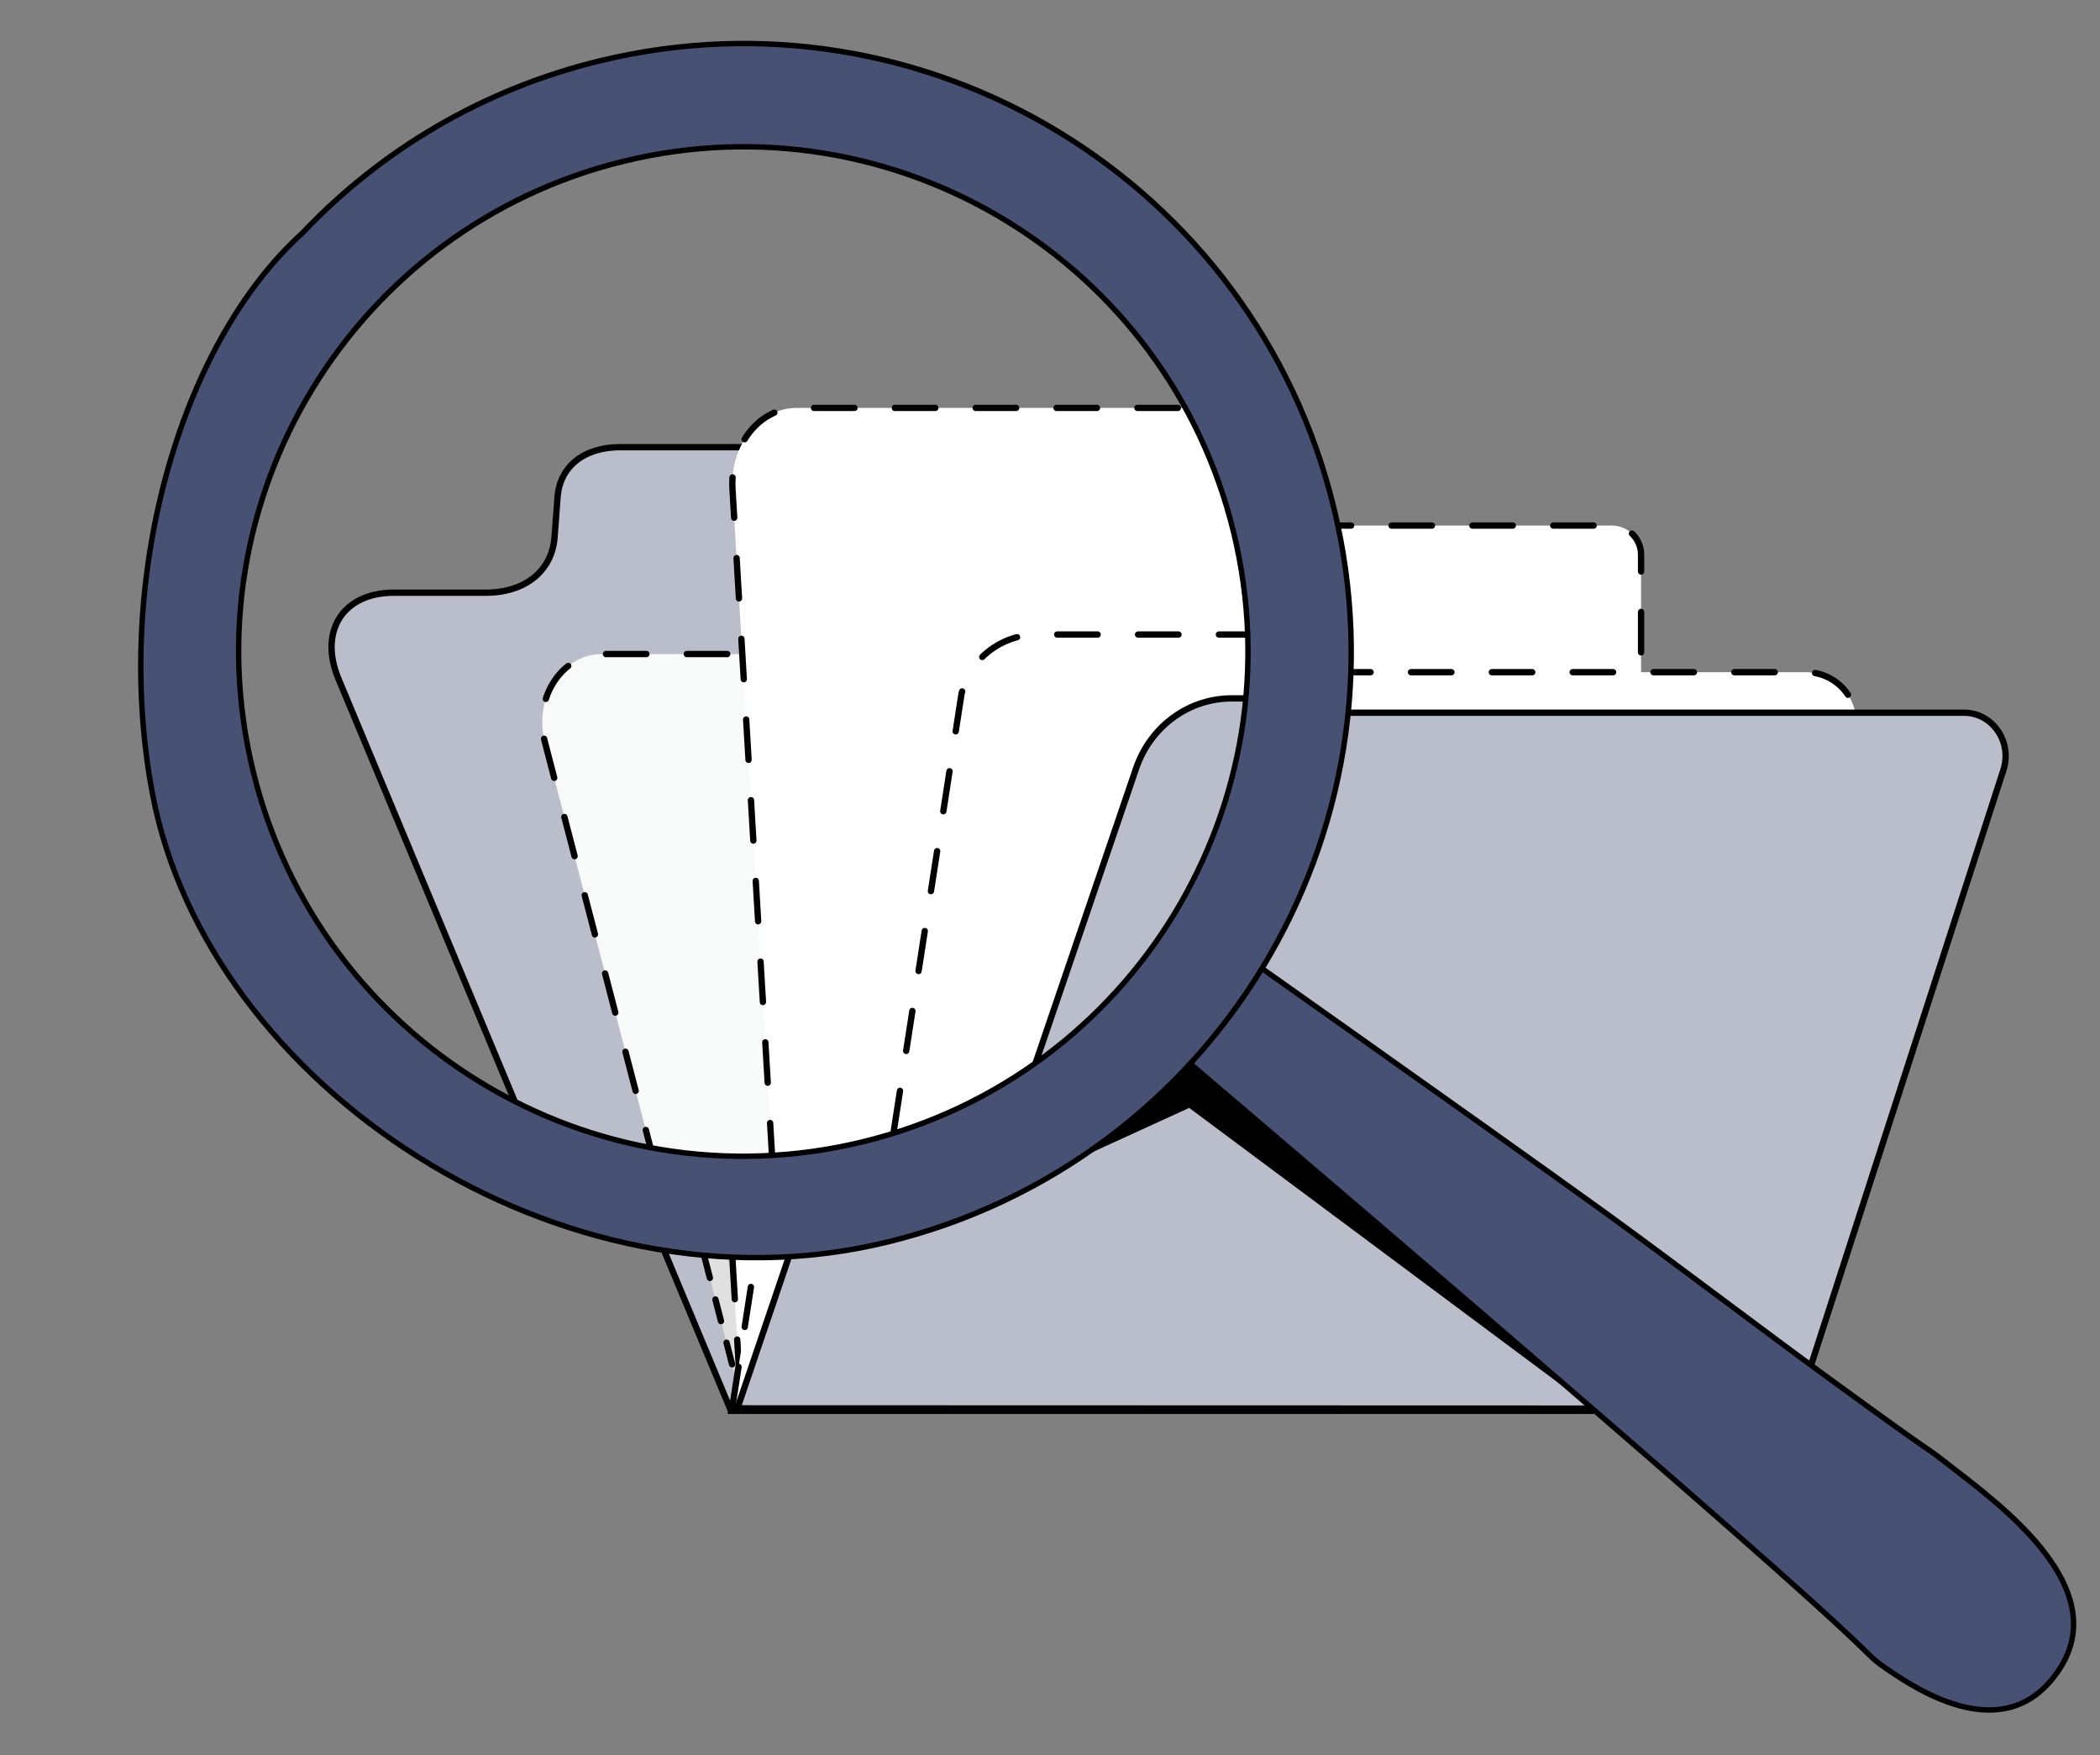 <svg xmlns="http://www.w3.org/2000/svg" width="146" height="122" viewBox="0 0 146 122" fill="none">
  <rect x="0" y="0" width="146" height="122" fill="#808080" stroke="none"/>
  <g clip-path="url(#clip0_10663_11875)">
    <path d="M50.817 98.069L30.258 48.777C29.32 46.53 30.496 44.704 32.885 44.704H37.022C38.711 44.704 39.861 43.78 39.967 42.338L40.103 40.525C40.213 39.083 41.363 38.159 43.056 38.159H62.711C64.243 38.159 65.975 38.918 67.264 40.162L68.86 41.697C70.146 42.937 71.877 43.7 73.409 43.7H98.44C100.829 43.7 103.507 45.522 104.419 47.774L124.8 98.073H50.817V98.069Z" fill="#BABECB" stroke="black" stroke-width="0.439" stroke-miterlimit="10"/>
    <path d="M47.418 81.327L39.666 51.535C39.157 49.574 40.447 47.605 42.246 47.605H103.023C104.224 47.605 105.281 48.511 105.612 49.823L116.899 94.665C117.395 96.635 116.602 97.815 114.803 97.794L53.652 97.811C52.468 97.794 51.428 96.904 51.097 95.61L47.423 81.327H47.418Z" fill="#E0E0E0" stroke="black" stroke-width="0.439" stroke-miterlimit="10" stroke-linecap="round" stroke-dasharray="1.55 1.55"/>
    <path d="M51.42 95.923L48.113 40.191C47.994 38.212 49.325 36.534 51.008 36.534H112.068C113.186 36.534 114.093 37.441 114.093 38.559V95.923H51.42Z" fill="white" stroke="black" stroke-width="0.439" stroke-miterlimit="10" stroke-linecap="round" stroke-dasharray="2.81 2.81"/>
    <path d="M50.915 97.794L58.409 49.431C58.752 47.853 60.182 46.727 61.833 46.727H125.534C128.051 46.727 129.744 49.241 128.751 51.493L114.994 95.753L50.915 97.79V97.794Z" fill="white" stroke="black" stroke-width="0.439" stroke-miterlimit="10" stroke-linecap="round" stroke-dasharray="2.81 2.81"/>
    <path d="M124.937 97.922L51.267 97.901L66.652 52.568C67.27 50.75 68.911 49.545 70.752 49.545H136.555C138.515 49.545 139.919 51.557 139.285 53.522L124.937 97.922Z" fill="#BABECB" stroke="black" stroke-width="0.439" stroke-miterlimit="10"/>
    <path d="M82.689 76.916L62.017 86.366L77.542 73.71L87.751 71.01L110.785 97.841L82.689 76.916Z" fill="black" stroke="black" stroke-width="0.169"/>
    <mask id="mask0_10663_11875" style="mask-type:alpha" maskUnits="userSpaceOnUse" x="19" y="10" width="75" height="74">
      <ellipse cx="56.391" cy="46.974" rx="36.808" ry="36.808" fill="#D9D9D9"/>
    </mask>
    <g mask="url(#mask0_10663_11875)">
      <path d="M23.533 47.192L23.533 47.192C22.829 45.503 22.931 44.009 23.617 42.944C24.302 41.882 25.6 41.2 27.39 41.2H33.785C35.129 41.2 36.277 40.832 37.115 40.159C37.956 39.484 38.469 38.513 38.555 37.34L38.765 34.538C38.765 34.538 38.765 34.538 38.765 34.538C38.846 33.482 39.305 32.624 40.048 32.029C40.794 31.431 41.841 31.085 43.111 31.085H73.489C75.79 31.085 78.413 32.229 80.374 34.119L80.374 34.119L82.84 36.491C84.86 38.44 87.588 39.649 90.022 39.649H128.71C130.503 39.649 132.418 40.334 134.062 41.453C135.706 42.573 137.061 44.115 137.747 45.807L137.95 45.725L137.747 45.807L169.124 123.246H55.255L23.533 47.192Z" fill="#BABECB" stroke="black" stroke-width="0.439" stroke-miterlimit="10"/>
      <path d="M49.853 97.585L37.871 51.539C37.084 48.508 39.078 45.465 41.859 45.465H135.794C137.65 45.465 139.283 46.866 139.794 48.893L157.239 118.2C158.007 121.243 156.78 123.068 153.999 123.036L59.488 123.062C57.658 123.036 56.051 121.66 55.539 119.66L49.86 97.585H49.853Z" fill="#F8F9F9" stroke="black" stroke-width="0.439" stroke-miterlimit="10" stroke-linecap="round" stroke-dasharray="2.81 2.81"/>
      <path d="M56.038 120.143L50.926 34.006C50.742 30.948 52.799 28.355 55.401 28.355H150.877C151.995 28.355 152.902 29.261 152.902 30.38V120.143H56.038Z" fill="white" stroke="black" stroke-width="0.439" stroke-miterlimit="10" stroke-linecap="round" stroke-dasharray="2.81 2.81"/>
      <path d="M55.257 123.036L66.839 48.287C67.37 45.849 69.58 44.109 72.131 44.109H170.585C174.474 44.109 177.091 47.994 175.556 51.474L154.294 119.881L55.257 123.029V123.036Z" fill="white" stroke="black" stroke-width="0.439" stroke-miterlimit="10" stroke-linecap="round" stroke-dasharray="2.81 2.81"/>
      <path d="M55.106 123.427L78.985 53.416C79.982 50.497 82.638 48.548 85.629 48.548H187.125C190.398 48.548 192.7 51.878 191.657 55.091L169.451 123.466L55.106 123.433V123.427Z" fill="#BABECB" stroke="black" stroke-width="0.439" stroke-miterlimit="10"/>
    </g>
    <path d="M82.782 63.822L82.857 63.875L83.512 64.337C84.08 64.738 84.902 65.319 85.915 66.034C87.941 67.467 90.734 69.442 93.8 71.614C99.932 75.958 107.154 81.088 111.519 84.237C113.73 85.832 116.783 88.111 119.816 90.374C122.388 92.293 124.945 94.201 126.961 95.672C131.943 99.307 133.32 100.258 133.958 100.695C134.115 100.803 134.227 100.879 134.337 100.956C134.668 101.189 134.988 101.438 136.509 102.621C138.343 104.047 140.916 106.11 142.564 108.492C143.387 109.682 143.972 110.94 144.124 112.229C144.275 113.513 144 114.84 143.082 116.177C142.16 117.52 141.097 118.267 139.993 118.617C138.886 118.968 137.721 118.925 136.59 118.664C134.322 118.139 132.231 116.744 131.103 115.964C130.443 115.508 130.362 115.429 129.797 114.878C129.729 114.812 129.654 114.739 129.57 114.657C128.784 113.895 127.237 112.42 123.436 109.043C116.361 102.758 105.24 93.177 95.889 85.169C91.214 81.164 86.98 77.552 83.916 74.942C82.383 73.636 81.143 72.581 80.286 71.852L79.3 71.013L79.063 70.813L81.267 65.974L82.782 63.822Z" fill="#465173" stroke="black" stroke-width="0.375"/>
    <path d="M21.022 16.2L21.027 16.195L21.032 16.19C26.436 10.489 33.489 6.226 41.688 4.232C64.357 -1.284 87.217 12.62 92.735 35.3C98.253 57.98 84.347 80.828 61.667 86.347C50.334 89.104 38.536 86.377 29.086 80.435C19.634 74.492 12.549 65.345 10.622 55.288C9.198 47.859 9.656 40.022 11.544 33.07C13.432 26.117 16.747 20.067 21.022 16.2ZM59.971 79.374C78.798 74.793 90.341 55.812 85.763 36.996C81.182 18.168 62.212 6.623 43.384 11.204C24.557 15.785 13.011 34.755 17.592 53.582C22.173 72.41 41.143 83.955 59.971 79.374Z" fill="#465173" stroke="black" stroke-width="0.375"/>
  </g>
  <defs>
    <clipPath id="clip0_10663_11875">
      <rect width="146" height="121" fill="white" transform="translate(0 0.5)"/>
    </clipPath>
  </defs>
</svg>